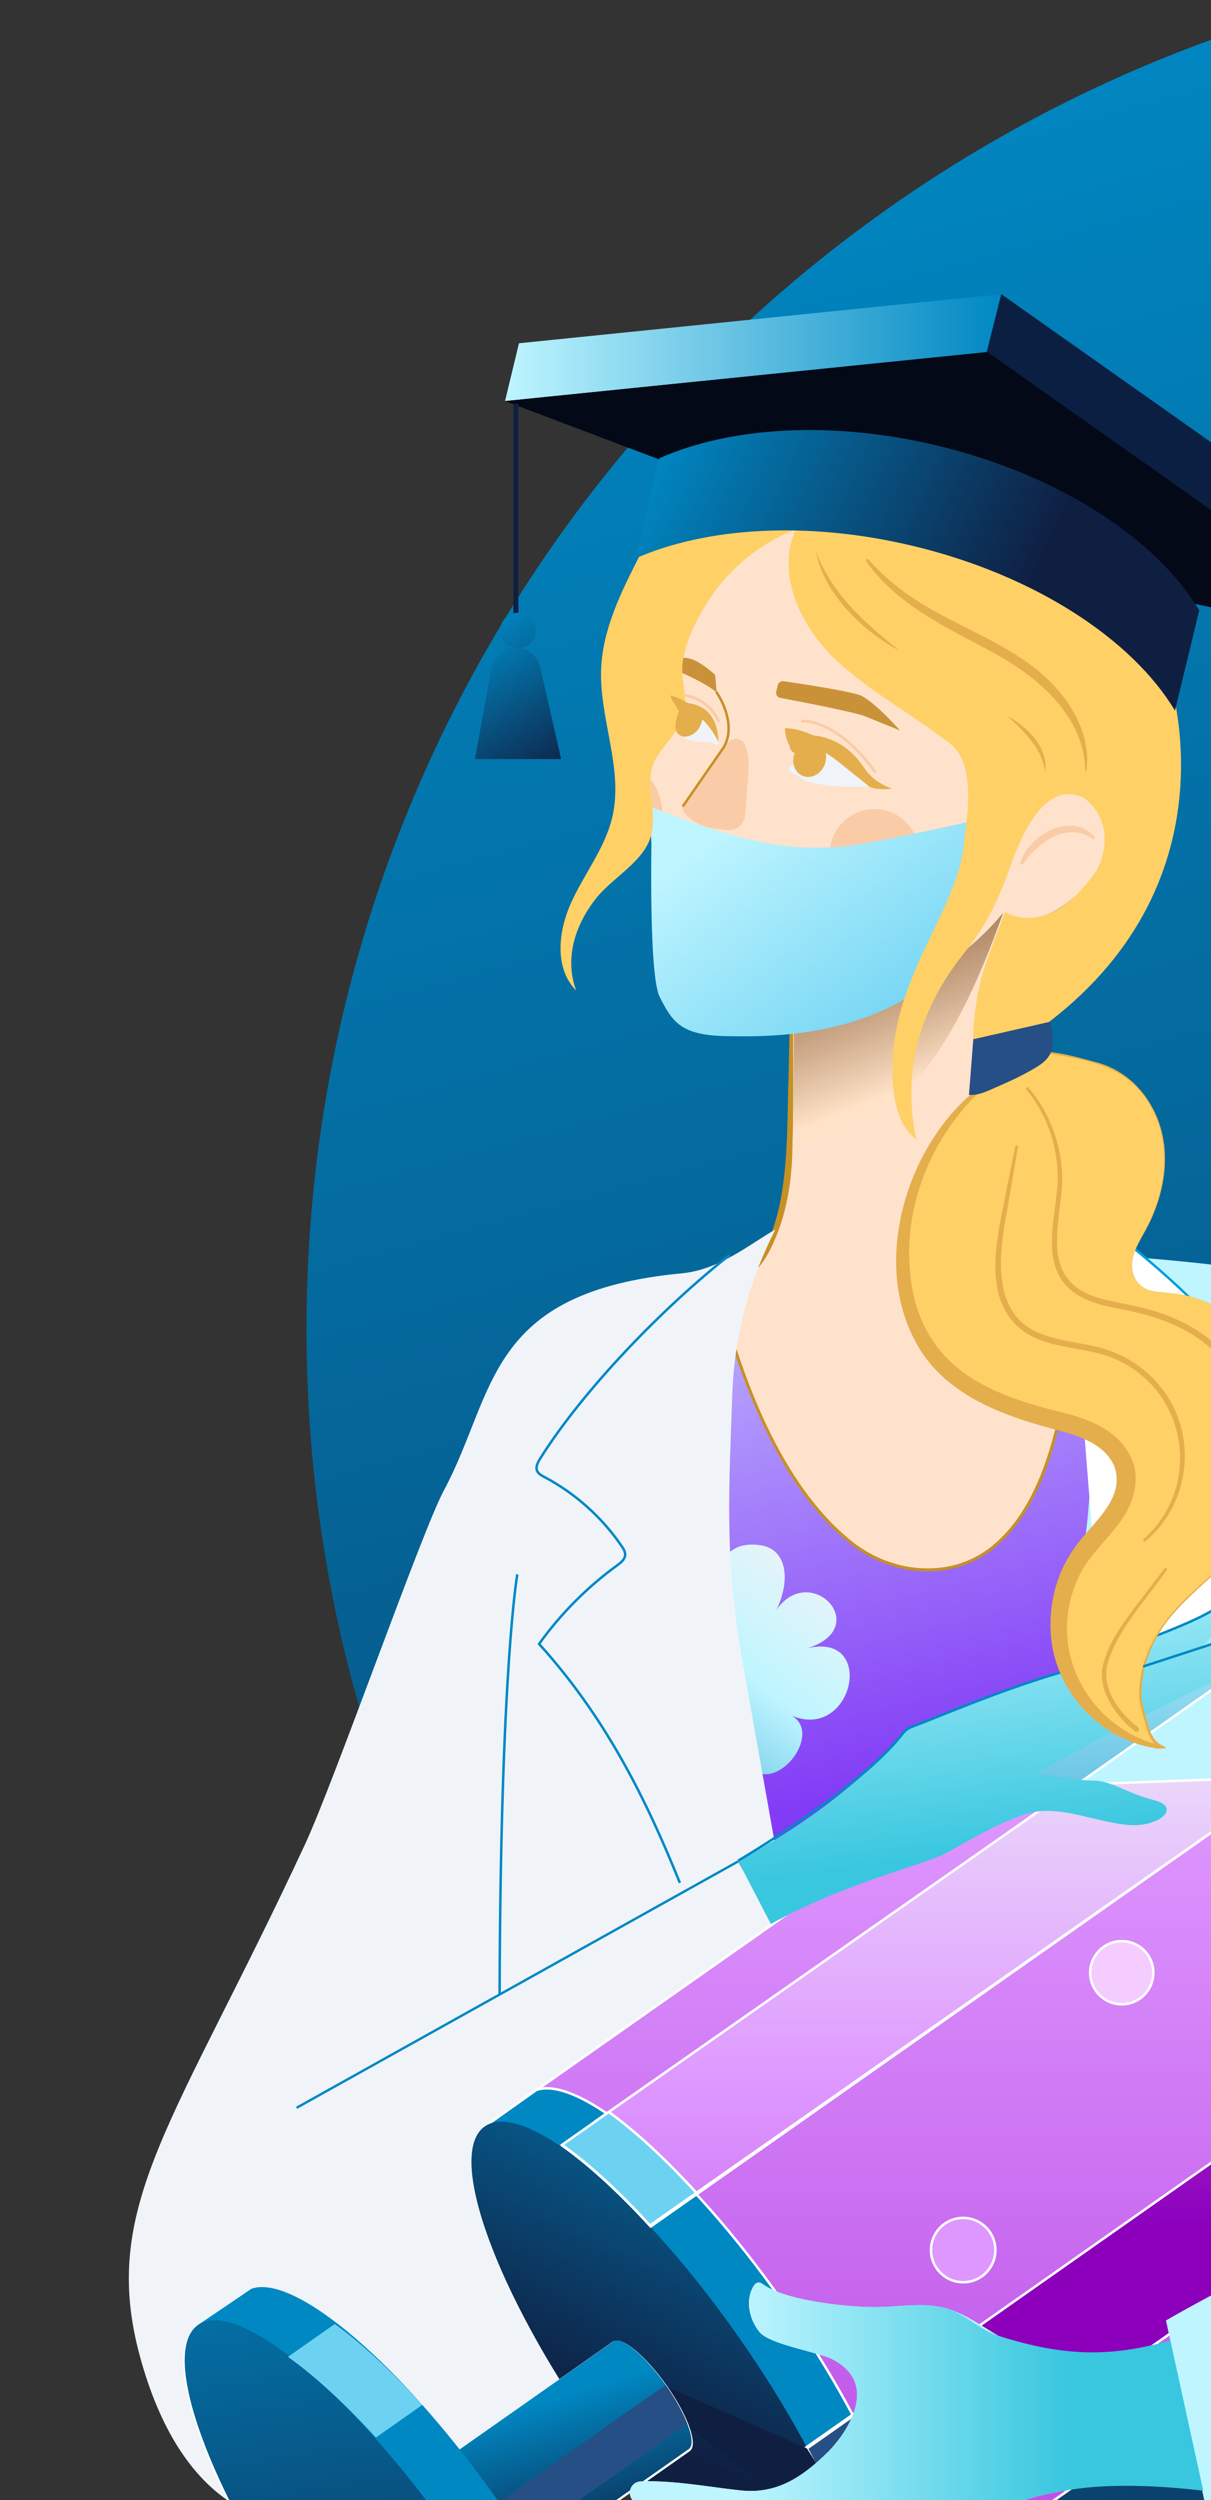 <svg width="203" height="419" viewBox="0 0 203 419" fill="none" xmlns="http://www.w3.org/2000/svg">
<rect x="0" y="0" width="203" height="419" fill="#333333" stroke="none"/>
<g clip-path="url(#clip0_2035_22148)">
<path d="M281.403 452.57C408.442 452.57 511.428 349.688 511.428 222.777C511.428 95.866 408.442 -7.016 281.403 -7.016C154.363 -7.016 51.378 95.866 51.378 222.777C51.378 349.688 154.363 452.57 281.403 452.57Z" fill="url(#paint0_linear_2035_22148)"/>
<path d="M201.699 225.229H113.963V358.594H201.699V225.229Z" fill="url(#paint1_linear_2035_22148)" stroke="#264F85" stroke-width="0.416" stroke-miterlimit="10"/>
<path d="M135.331 276.25C146.426 272.76 135.92 261.665 130.19 269.758C132.561 264.757 131.922 259.596 127.44 258.968C127.23 258.938 127.031 258.918 126.841 258.898C120.772 258.389 119.624 263.874 120.956 269.219C110.699 254.012 101.69 279.292 116.814 279.486C101.81 283.335 110.545 300.867 121.895 288.99C121.001 292.794 124.011 297.077 127.739 297.307C132.077 298.054 137.283 290.196 132.726 287.544C143.017 291.862 146.97 273.433 135.331 276.25Z" fill="url(#paint2_linear_2035_22148)"/>
<path d="M132.701 167.474C132.745 174.545 132.671 181.62 132.476 188.686C132.311 194.609 132.037 200.642 129.975 206.197C127.914 211.752 125.977 214.33 120.297 216.02C120.297 216.02 131.073 264.451 156.424 263.094C180.611 261.798 179.798 216.753 179.798 216.753C179.798 216.753 164.944 212.111 169.775 136.67C167.464 138.315 165.682 141.586 165.682 141.586L162.129 147.325C154.407 155.558 145.174 162.229 134.927 166.976L132.501 168.098" fill="#FEE2CC"/>
<path d="M132.94 167.474C132.925 175.417 133.08 186.411 132.775 194.234C132.551 198.727 131.787 203.249 130.025 207.413C129.172 209.482 128.109 211.586 126.407 213.182C124.734 214.777 122.538 215.64 120.362 216.243L120.527 215.964C124.23 230.489 130.834 248.828 142.873 258.376C149.8 263.881 159.982 264.719 166.84 258.651C170.624 255.38 173.074 250.847 174.836 246.225C178.285 236.841 179.473 226.704 179.558 216.752L179.723 216.976C179.463 216.886 179.303 216.752 179.099 216.637C178.575 216.278 178.056 215.77 177.636 215.286C175.924 213.321 174.851 210.858 173.883 208.465C172.151 203.608 171.043 198.473 170.344 193.372C169.361 186.77 168.942 179.455 168.697 172.779C168.502 165.2 168.632 157.122 168.872 149.543C168.977 147.519 169.421 138.778 169.531 136.654L169.905 136.863C169.042 137.492 168.293 138.285 167.619 139.132C166.346 140.748 163.501 145.624 162.328 147.449C154.018 156.379 143.766 163.43 132.601 168.316L132.401 167.887C143.462 163.086 153.823 155.891 161.924 147.205L165.393 141.605C166.511 139.691 167.824 137.826 169.635 136.485L170.035 136.195L170.01 136.694C169.895 138.813 169.446 147.723 169.351 149.573C169.007 160.618 168.857 172.051 169.715 183.07C170.234 189.822 171.068 196.867 172.81 203.404C173.653 206.705 174.801 209.971 176.518 212.927C177.052 213.83 177.691 214.698 178.42 215.45C178.869 215.914 179.428 216.393 180.032 216.597C179.962 226.689 178.774 236.896 175.281 246.415C173.489 251.107 171.003 255.704 167.15 259.035C160.107 265.242 149.706 264.425 142.583 258.775C130.429 249.142 123.796 230.733 120.058 216.089L120.008 215.879L120.222 215.804C122.319 215.121 124.35 214.174 125.867 212.643C132.571 204.9 131.817 190.634 132.176 180.846L132.461 167.489H132.935L132.94 167.474Z" fill="#C69024"/>
<path d="M193.334 387.422C195.87 402.894 203.467 416.346 204.62 431.958C304.893 423.337 328.996 399.014 290.189 330.619C285.412 322.202 272.894 297.93 268.253 287.519C228.557 213.833 250.419 214.925 169.776 209.166C169.776 209.166 188.183 220.415 181.261 262.363C174.338 304.312 164.71 401.657 164.71 401.657L193.339 387.417L193.334 387.422Z" fill="url(#paint3_linear_2035_22148)"/>
<path d="M129.841 308.701L123.716 311.977L134.053 330.395L123.716 360.133C81.785 428.977 36.58 442.923 23.488 395.036C16.545 369.647 29.382 355.875 51.144 309.075C56.011 298.614 70.69 256.71 74.388 249.829C83.178 233.489 81.241 216.521 114.373 213.395C120.657 212.802 125.957 208.314 129.975 206.07C125.538 214.716 123.073 224.115 122.753 233.679C122.254 248.662 121.366 260.993 124.375 277.916L129.841 308.696V308.701Z" fill="url(#paint4_linear_2035_22148)"/>
<path d="M122.289 210.354C111.403 218.915 97.892 232.746 90.534 244.474C90.145 245.097 89.746 245.86 90.045 246.533C90.26 247.007 90.759 247.276 91.218 247.52C96.414 250.268 100.921 254.297 104.225 259.153C104.525 259.592 104.824 260.076 104.794 260.604C104.749 261.362 104.071 261.901 103.452 262.349C98.426 266.004 93.988 270.472 90.365 275.518C101.246 287.549 108.014 300.813 113.963 315.552" stroke="#0088C7" stroke-width="0.416" stroke-miterlimit="10"/>
<path d="M86.717 263.857C86.717 263.857 83.912 279.434 83.747 334.277" stroke="#0088C7" stroke-width="0.416" stroke-miterlimit="10"/>
<path d="M49.721 353.257L123.716 311.977" stroke="#0088C3" stroke-width="0.403" stroke-miterlimit="10"/>
<path d="M178.68 200.83C195.116 211.755 209.331 225.995 220.227 242.44C220.971 243.562 221.729 244.828 221.53 246.159C221.375 247.206 220.646 248.069 219.952 248.872C216.159 253.23 212.366 257.588 208.567 261.946C212.311 264.823 215.71 268.153 218.665 271.833C219.244 272.556 219.828 273.334 219.962 274.251C220.132 275.413 219.543 276.54 218.974 277.572C207.973 297.372 195.006 316.574 189.491 338.538" fill="white"/>
<path d="M178.68 200.83C195.116 211.755 209.331 225.995 220.227 242.44C220.971 243.562 221.729 244.828 221.53 246.159C221.375 247.206 220.646 248.069 219.952 248.872C216.159 253.23 212.366 257.588 208.567 261.946C212.311 264.823 215.71 268.153 218.665 271.833C219.244 272.556 219.828 273.334 219.962 274.251C220.132 275.413 219.543 276.54 218.974 277.572C207.973 297.372 195.006 316.574 189.491 338.538" stroke="#009EDE" stroke-width="0.403" stroke-miterlimit="10"/>
<path d="M81.246 356.406L142.329 443.175L260.501 360.156L260.466 360.106C260.666 360.011 260.86 359.901 261.045 359.777C267.588 355.179 291.881 312.308 272.085 284.186C250.908 254.1 206.511 268.41 199.967 273.007C199.788 273.137 199.618 273.282 199.458 273.436L199.423 273.386L81.251 356.406H81.246Z" fill="url(#paint5_linear_2035_22148)" stroke="white" stroke-width="0.416" stroke-miterlimit="10"/>
<path d="M81.246 356.406L142.329 443.175L260.501 360.155L260.466 360.106C260.666 360.011 260.86 359.901 261.045 359.776C266.685 355.812 284.843 322.61 277.531 296.123L162.423 299.379L81.246 356.406Z" fill="url(#paint6_linear_2035_22148)" stroke="white" stroke-width="0.416" stroke-miterlimit="10"/>
<path d="M141.999 443.129L150.879 436.891L150.774 436.747C155.65 430.709 147.305 408.65 131.248 385.843C115.191 363.036 97.233 347.729 89.896 350.272L81.046 356.554L141.994 443.129H141.999Z" fill="#0088C3" stroke="white" stroke-width="0.416" stroke-miterlimit="10"/>
<path d="M142.342 443.141C148.885 438.544 140.515 415.394 123.647 391.435C106.778 367.475 87.799 351.779 81.256 356.377C74.713 360.974 83.083 384.124 99.951 408.083C116.82 432.043 135.799 447.739 142.342 443.141Z" fill="url(#paint7_linear_2035_22148)"/>
<path d="M268.087 340.421C268.602 334.034 267.998 326.569 265.028 318.936L135.141 410.182C138.77 417.048 141.41 423.361 142.888 428.616L268.087 340.421Z" fill="url(#paint8_linear_2035_22148)" stroke="white" stroke-width="0.416" stroke-miterlimit="10"/>
<path d="M150.839 423.281C149.331 418.02 146.671 411.723 143.043 404.887L135.261 410.352C138.89 417.217 141.53 423.53 143.008 428.785L150.844 423.281H150.839Z" fill="#264F85" stroke="white" stroke-width="0.416" stroke-miterlimit="10"/>
<path d="M218.999 272.061C225.188 273.736 232.141 276.842 238.964 281.908L109.077 373.155C103.836 367.421 98.78 362.804 94.333 359.643L218.999 272.061Z" fill="#BEF5FF" stroke="white" stroke-width="0.416" stroke-miterlimit="10"/>
<path d="M111.099 371.458L216.389 297.768L180.472 299.084L99.859 355.487L111.099 371.458Z" fill="url(#paint9_linear_2035_22148)" stroke="white" stroke-width="0.416" stroke-miterlimit="10"/>
<path d="M102.05 353.967C106.492 357.163 111.528 361.79 116.739 367.519L108.958 372.984C103.717 367.25 98.661 362.633 94.214 359.472L102.05 353.967Z" fill="#6DD2F2" stroke="white" stroke-width="0.416" stroke-miterlimit="10"/>
<path d="M115.221 406.471L143.002 428.779C143.002 428.779 141.76 420.242 135.256 410.345L111.583 399.924L113.03 401.978C113.994 403.349 114.732 404.865 115.221 406.471Z" fill="url(#paint10_linear_2035_22148)"/>
<path d="M188.039 335.911C190.964 335.911 193.335 333.542 193.335 330.62C193.335 327.699 190.964 325.33 188.039 325.33C185.114 325.33 182.743 327.699 182.743 330.62C182.743 333.542 185.114 335.911 188.039 335.911Z" fill="#F5CCFF" stroke="white" stroke-width="0.416" stroke-miterlimit="10"/>
<path d="M161.46 382.497C164.44 382.497 166.855 380.084 166.855 377.107C166.855 374.13 164.44 371.717 161.46 371.717C158.48 371.717 156.064 374.13 156.064 377.107C156.064 380.084 158.48 382.497 161.46 382.497Z" fill="#DE97FF" stroke="white" stroke-width="0.416" stroke-miterlimit="10"/>
<path d="M260.361 360C260.561 359.906 260.755 359.796 260.94 359.671C267.484 355.074 291.776 312.203 271.981 284.081C250.803 253.994 206.406 268.305 199.863 272.902C199.683 273.031 199.513 273.176 199.354 273.331L199.319 273.281L197.961 274.233C214.152 265.742 238.889 276.178 254.851 298.855C271.716 322.813 272.4 351.369 256.373 362.628" fill="#8FEAFF"/>
<path d="M260.361 360C260.561 359.906 260.755 359.796 260.94 359.671C267.484 355.074 291.776 312.203 271.981 284.081C250.803 253.994 206.406 268.305 199.863 272.902C199.683 273.031 199.513 273.176 199.354 273.331L199.319 273.281L197.961 274.233C214.152 265.742 238.889 276.178 254.851 298.855C271.716 322.813 272.4 351.369 256.373 362.628" stroke="white" stroke-width="0.416" stroke-miterlimit="10"/>
<path d="M82.035 434.155L115.471 410.665C116.829 409.712 115.092 404.901 111.588 399.93C108.084 394.953 104.146 391.697 102.788 392.65L69.352 416.14L82.035 434.155Z" fill="#6DD2F2" stroke="white" stroke-width="0.416" stroke-miterlimit="10"/>
<path d="M79.978 431.232L115.221 406.471C114.493 404.586 113.24 402.277 111.588 399.924L75.691 425.139L79.978 431.227V431.232Z" fill="#009CD8" stroke="white" stroke-width="0.416" stroke-miterlimit="10"/>
<path d="M94.254 476.667L103.028 470.28C107.905 464.242 99.559 442.183 83.503 419.376C67.446 396.569 49.487 381.262 42.151 383.805L33.166 389.898L94.249 476.667H94.254Z" fill="#0088C3" stroke="white" stroke-width="0.416" stroke-miterlimit="10"/>
<path d="M94.276 476.641C100.819 472.044 92.449 448.894 75.58 424.935C58.712 400.975 39.733 385.279 33.189 389.877C26.646 394.474 35.016 417.624 51.885 441.583C68.753 465.543 87.732 481.239 94.276 476.641Z" fill="#00A8E1" stroke="white" stroke-width="0.416" stroke-miterlimit="10"/>
<path d="M56.106 389.725C60.548 392.921 65.584 397.548 70.795 403.277L63.014 408.742C57.773 403.008 52.717 398.391 48.27 395.229L56.106 389.725Z" fill="#6DD2F2" stroke="white" stroke-width="0.416" stroke-miterlimit="10"/>
<path d="M132.871 168.096L133.07 168.001C133.07 167.827 133.07 167.647 133.07 167.473L132.871 168.096Z" fill="#F9CCA7"/>
<path d="M170.14 136.668C167.829 138.313 166.047 141.584 166.047 141.584L162.493 147.323C154.772 155.556 145.538 162.227 135.291 166.974L133.07 168.006C133.105 173.855 133.005 186.879 132.871 192.727C134.558 192.458 148.992 187.866 156.21 177.764C163.716 167.258 167.719 153.686 169.476 149.552C169.631 144.706 169.781 142.267 170.14 136.668Z" fill="url(#paint11_linear_2035_22148)"/>
<path d="M151.103 431.011C158.85 427.75 170 414.671 167.669 414.132C159.548 412.258 130.255 424.548 121.905 423.781C120.312 423.636 118.67 423.496 117.143 423.92C115.616 424.344 114.463 425.979 114.363 427.381C115.85 429.495 122.658 433.339 123.726 433.534" fill="url(#paint12_linear_2035_22148)"/>
<path d="M197.138 395.256C187.245 398.033 176.254 396.637 167.37 391.481C164.425 389.771 161.635 387.637 158.331 386.794C154.782 385.892 151.054 386.58 147.395 386.655C142.554 386.749 132.022 385.692 128.044 382.935C127.735 382.721 127.385 382.486 127.016 382.561C126.682 382.626 126.452 382.925 126.282 383.214C124.91 385.558 125.599 388.679 127.281 390.808C128.963 392.937 137.058 394.164 139.479 395.386C148.024 399.704 141.246 408.519 138.885 410.853L138.87 410.868C134.348 415.335 130.081 418.038 124.096 417.385C116.879 416.597 110.535 415.146 103.163 416.243C105.853 415.844 105.479 420.252 109.896 420.541C109.896 421.977 109.846 422.096 110.465 423.647C110.69 424.211 111.354 424.998 112.936 426.13C114.932 427.556 117.173 428.613 119.529 429.306C126.647 431.401 127.555 432.802 131.648 432.847C138.047 432.916 144.48 431.236 150.565 429.626C151.887 429.277 153.22 428.918 154.423 428.264C155.441 427.711 156.335 426.963 157.258 426.26C163.312 421.628 170.629 418.801 178.136 417.464C185.643 416.128 193.354 416.253 200.926 417.12L197.143 395.251L197.138 395.256Z" fill="#BEF5FF"/>
<path d="M82.035 433.934L115.471 410.444C116.829 409.492 115.092 404.68 111.588 399.709C108.084 394.733 104.146 391.477 102.788 392.429L69.352 415.919L82.035 433.934Z" fill="url(#paint13_linear_2035_22148)"/>
<path d="M79.978 431.013L115.221 406.252C114.493 404.367 113.24 402.059 111.588 399.705L75.691 424.92L79.978 431.008V431.013Z" fill="#264F85"/>
<path d="M94.254 476.445L103.028 470.057C107.905 464.019 99.559 441.96 83.503 419.154C67.446 396.347 49.487 381.039 42.151 383.582L33.166 389.675L94.249 476.445H94.254Z" fill="#0088C3"/>
<path d="M94.274 476.419C100.817 471.821 92.447 448.671 75.578 424.712C58.71 400.753 39.731 385.057 33.188 389.654C26.644 394.252 35.015 417.401 51.883 441.361C68.752 465.32 87.731 481.016 94.274 476.419Z" fill="url(#paint14_linear_2035_22148)"/>
<path d="M56.106 389.502C60.548 392.698 65.584 397.325 70.795 403.054L63.014 408.519C57.773 402.785 52.717 398.168 48.27 395.007L56.106 389.502Z" fill="#6DD2F2"/>
<path d="M123.716 311.857C123.716 311.857 141.58 302.941 151.882 289.773C151.882 289.773 156.209 287.509 174.337 281.541C192.465 275.572 197.701 272.72 203.361 269.818C203.361 269.818 206.061 272.072 201.325 275.981C201.325 275.981 207.743 274.66 209.361 273.513C209.361 273.513 212.45 278.245 200.501 283.186C200.501 283.186 180.107 293.268 173.928 297.182C173.928 297.182 180.107 298.419 183.197 298.419C186.286 298.419 188.757 300.478 193.498 301.71C198.24 302.941 194.117 306.442 188.762 305.823C183.406 305.205 179.079 303.146 174.342 303.56C169.606 303.974 161.799 308.91 158.181 310.765C154.562 312.615 141.33 315.716 129.217 322.462L123.721 311.857H123.716Z" fill="url(#paint15_linear_2035_22148)"/>
<path d="M123.716 311.858C123.716 311.858 144.2 299.801 151.333 290.522C151.712 290.033 152.211 289.654 152.79 289.44C156.149 288.198 167.399 283.362 177.117 280.485C178.21 280.161 179.284 279.787 180.342 279.368C190.419 275.354 199.258 272.352 203.356 269.824" stroke="#0088C7" stroke-width="0.416" stroke-miterlimit="10"/>
<path d="M204.614 431.959L195.456 388.899C195.456 388.899 235.39 365.588 268.247 358.598" fill="url(#paint16_linear_2035_22148)"/>
<path d="M196.184 392.258C186.292 395.036 178.55 395.036 167.365 391.476C164.116 390.443 161.63 387.631 158.326 386.788C154.777 385.886 151.049 386.574 147.39 386.649C142.549 386.744 132.017 385.687 128.039 382.929C127.73 382.715 127.38 382.48 127.011 382.555C126.677 382.62 126.447 382.919 126.277 383.208C124.905 385.552 125.594 388.673 127.276 390.802C128.958 392.931 137.053 394.158 139.474 395.38C148.019 399.698 141.241 408.513 138.88 410.847L138.865 410.862C134.343 415.329 130.076 418.032 124.091 417.379C118.296 416.745 113.061 415.688 107.411 415.863C105.654 415.918 104.905 418.132 106.263 419.243C107.066 419.902 108.149 420.42 109.891 420.535C109.891 421.971 109.841 422.091 110.46 423.641C110.7 424.245 111.448 425.112 113.295 426.379C115.207 427.69 117.328 428.652 119.549 429.306C126.647 431.4 127.56 432.791 131.643 432.841C138.042 432.911 144.475 431.23 150.56 429.62C151.882 429.271 153.215 428.912 154.418 428.258C155.436 427.705 156.33 426.957 157.253 426.254C163.307 421.622 170.624 418.795 178.131 417.458C185.638 416.122 194.123 416.561 201.7 417.429L196.189 392.248L196.184 392.258Z" fill="url(#paint17_linear_2035_22148)"/>
<path d="M195.246 292.95C188.228 291.968 181.879 287.116 179.094 280.604C176.309 274.092 177.187 266.154 181.325 260.41C182.897 258.226 184.884 256.366 186.451 254.177C188.013 251.988 189.161 249.301 188.702 246.648C188.233 243.956 186.162 241.767 183.771 240.435C181.385 239.099 178.675 238.476 176.029 237.783C168.428 235.788 160.552 232.757 155.92 226.414C152.98 222.391 151.642 217.369 151.383 212.393C150.764 200.516 156.354 188.485 165.832 181.294C166.296 178.447 168.797 177.171 171.627 176.598C174.457 176.024 177.382 176.627 180.207 177.251C182.298 177.714 184.405 178.198 186.341 179.116C187.679 179.749 188.922 180.591 190.01 181.594C193.264 184.6 195.021 189.023 195.211 193.446C195.4 197.869 194.118 202.271 192.016 206.17C191.253 207.587 190.374 208.968 189.96 210.528C189.546 212.089 189.69 213.899 190.783 215.081C192.191 216.602 194.547 216.562 196.613 216.756C205.967 217.644 213.608 226.015 215.111 235.28C216.613 244.544 212.705 254.147 206.266 260.978C202.323 265.157 197.427 268.518 194.352 273.369C192.87 275.708 191.857 278.335 191.392 281.063C191.068 282.957 191.013 284.937 191.592 286.772C192.426 289.415 192.585 292.157 195.241 292.95H195.246Z" fill="#FFD066"/>
<path d="M195.475 292.999C194.856 293.064 194.057 293.134 193.448 292.959C192.47 292.79 191.492 292.571 190.558 292.241C182.762 289.738 176.813 282.389 176.174 274.172C175.754 269.23 176.947 264.07 179.762 259.941C182.582 255.508 189.091 251.26 186.66 245.436C184.694 241.542 180.027 240.41 176.044 239.358C168.407 237.294 160.277 234.292 155.29 227.745C144.619 213.206 152.096 190.16 165.597 181.249C166.002 178.447 168.792 176.921 171.342 176.463C175.62 175.625 179.977 177.041 184.09 178.118C190.993 180.073 195.25 186.924 195.285 193.894C195.35 197.345 194.526 200.77 193.154 203.921C192.196 206.305 190.474 208.374 189.9 210.902C189.276 213.764 190.783 216.078 193.718 216.447C195.415 216.721 197.157 216.696 198.829 217.115C205.612 218.631 211.082 223.986 213.728 230.283C217.766 240.016 214.431 251.375 207.913 259.228C204.654 263.257 200.391 266.278 196.967 270.138C193.553 273.917 191.282 278.908 191.352 284.044C191.367 285.764 192.036 287.375 192.45 289.015C192.685 289.833 192.954 290.641 193.413 291.319C193.688 291.753 194.067 292.087 194.487 292.361L194.756 292.496C194.871 292.556 195.006 292.605 195.13 292.68C195.29 292.78 195.4 292.915 195.485 292.994L195.475 292.999ZM195.011 292.9C194.896 292.91 194.806 292.969 194.761 292.994C194.686 293.029 194.621 292.954 194.541 292.925C193.932 292.62 193.388 292.147 193.029 291.573C192.53 290.815 192.265 289.963 192.036 289.135C191.627 287.455 190.968 285.809 190.973 284.059C190.918 276.839 195.23 270.906 200.446 266.343C202.967 264.01 205.607 261.786 207.768 259.118C214.282 251.32 217.641 240.021 213.648 230.318C211.027 224.021 205.587 218.666 198.819 217.13C196.363 216.427 193.523 217.04 191.312 215.564C188.188 213.126 190.339 208.908 191.951 206.21C195.644 199.544 196.643 190.763 192.151 184.236C189.051 179.569 184.27 178.093 179.019 177.131C176.518 176.622 173.928 176.248 171.417 176.832C169.026 177.31 166.406 178.691 166.062 181.329C156.553 189.257 151.193 201.837 152.63 213.909C153.718 223.771 159.054 229.984 168.138 233.644C170.923 234.786 173.833 235.658 176.813 236.401C181.604 237.528 187.09 239.219 189.49 244.06C191.232 247.396 190.174 251.514 188.213 254.421C185.592 258.291 181.904 261.058 180.311 265.481C175.894 276.395 181.929 288.452 193.064 292.107L194.122 292.436C194.432 292.536 194.661 292.8 195.016 292.9H195.011Z" fill="#E5AE4C"/>
<path d="M162.648 183.304C163.876 183.344 165.044 182.846 166.167 182.352C168.642 181.27 171.123 180.188 173.434 178.797C174.278 178.288 175.121 177.715 175.655 176.887C176.693 175.272 176.284 173.163 175.84 171.293L174.881 167.254C170.993 168.201 166.985 169.902 163.606 172.046C163.491 172.12 163.382 172.315 163.511 172.36C163.182 176.109 162.972 179.555 162.648 183.299V183.304Z" fill="#264F85" stroke="#264F85" stroke-width="0.416" stroke-miterlimit="10"/>
<path d="M170.669 192.06L168.867 202.626C167.5 209.746 165.982 220.068 174.218 223.423C176.669 224.446 179.284 224.8 181.909 225.313C185.478 225.917 189.052 227.283 191.827 229.681C200.906 237.12 200.816 250.932 191.892 258.436L191.587 258.072C201.67 249.187 199.119 232.972 186.781 227.702C181.844 225.587 175.91 226.266 171.388 222.985C165.094 218.168 166.766 209.193 168.104 202.482L170.205 191.971L170.674 192.055L170.669 192.06Z" fill="#E5AE4C"/>
<path d="M114.178 113.703C114.967 116.496 114.573 119.787 112.891 122.15C112.197 123.127 111.209 123.86 110.47 124.808C108.503 127.316 108.598 130.811 108.783 133.987C109.322 143.162 109.856 152.336 110.395 161.506C110.585 164.782 112.776 167.619 115.915 168.581C120.382 169.952 125.029 170.98 129.581 171.079C132.172 171.134 134.767 171.014 137.338 170.695C148.039 169.354 161.275 161.466 168.059 153.089C170.02 154.156 174.892 155.727 181.64 148.881C184.465 146.014 186.087 141.83 185.074 137.677C184.54 135.488 183.012 133.618 180.851 132.965C177.517 131.958 174.667 134.296 172.331 136.52C174.747 133.808 176.778 130.312 178.256 126.997C181.879 118.859 180.591 109.046 176.099 101.348C171.612 93.649 164.245 87.925 156.184 84.115C151.158 81.737 140.707 78.556 135.196 79.289C128.703 80.151 110.909 102.106 114.178 113.708V113.703Z" fill="#FEE2CC"/>
<path d="M114.767 136.27C114.418 135.871 114.373 135.292 114.657 134.844C116.274 132.331 121.485 124.363 122.668 123.969C124.076 123.5 125.942 123.789 125.368 130.83C125.154 133.477 124.999 135.352 124.894 136.659C124.769 138.184 123.402 139.301 121.875 139.117L119.688 138.857C117.782 138.628 116.03 137.706 114.762 136.265L114.767 136.27Z" fill="#F9CCA7"/>
<path d="M108.718 130.307C108.653 131.533 108.713 132.785 108.783 133.991C108.957 136.963 109.132 139.94 109.307 142.912C110.095 141.904 110.694 140.439 110.944 138.673C111.423 135.273 110.455 131.857 108.718 130.307Z" fill="#F9CCA7"/>
<path d="M130.121 115.913L130.385 114.816C130.49 114.382 130.905 114.103 131.349 114.168C134.089 114.566 143.203 115.938 144.506 116.661C147.066 118.087 150.869 122.42 150.869 122.42L144.845 119.981C142.599 119.219 133.66 117.503 130.795 116.96C130.311 116.87 130.006 116.391 130.121 115.913Z" fill="#C99239"/>
<path d="M114.179 112.705C114.179 112.705 118.411 114.52 120.138 116.066L119.884 113.114C119.884 113.114 116.565 109.918 114.408 110.267L114.179 112.705Z" fill="#C99239"/>
<path d="M146.582 150.542C150.711 150.542 154.059 147.198 154.059 143.073C154.059 138.948 150.711 135.604 146.582 135.604C142.452 135.604 139.105 138.948 139.105 143.073C139.105 147.198 142.452 150.542 146.582 150.542Z" fill="#F9CCA7"/>
<path d="M171.008 144.731C172.336 139.82 179.773 135.816 183.591 140.378L183.242 140.698C179.124 137.501 173.783 141.211 171.442 144.931L171.008 144.731Z" fill="#F9CCA7"/>
<path d="M109.312 135.313C109.312 135.313 108.508 163.016 110.589 167.095C112.676 171.174 114.043 173.507 121.68 173.652C125.813 173.732 132.82 173.826 140.327 171.962C146.686 170.381 153.409 167.389 159.049 161.785L174.218 135.039C174.218 135.039 147.709 141.277 141.29 141.87C138.65 142.114 135.995 142.104 133.349 141.95C123.906 141.406 109.312 135.313 109.312 135.313Z" fill="url(#paint18_linear_2035_22148)"/>
<path d="M165.503 58.99L84.655 67.222L86.996 57.529L167.844 49.297L165.503 58.99Z" fill="url(#paint19_linear_2035_22148)"/>
<path d="M120.139 116.066C120.139 116.066 123.702 121.137 121.312 125.261L114.533 135.034" fill="#FEE2CC"/>
<path d="M120.139 116.066C120.139 116.066 123.702 121.137 121.312 125.261L114.533 135.034" stroke="#C69024" stroke-width="0.416" stroke-linecap="round" stroke-linejoin="round"/>
<path d="M168.573 147.369C166.672 152.255 164.805 155.75 161.531 159.849C154.198 169.028 151.139 179.524 153.605 191.007C150.395 188.489 149.741 184.146 149.617 180.073C149.112 163.893 160.882 152.385 161.64 140.872C161.775 138.812 163.981 128.396 159.419 124.776C153.1 119.765 145.808 116.001 139.969 110.441C134.129 104.886 130.076 96.121 133.365 88.766C126.971 91.169 121.546 95.906 118.067 101.76C116.415 104.542 114.758 107.993 114.409 111.259C114.069 114.445 115.721 117.806 114.259 120.882C113.206 123.091 111.309 124.871 110.041 126.965C107.625 130.954 110.401 135.756 109.078 140.228C107.805 144.531 102.589 147.129 99.834 150.669C96.345 155.152 94.618 160.687 96.585 166.017C92.866 162.257 93.585 155.95 95.801 151.148C98.017 146.346 101.461 142.043 102.654 136.893C104.531 128.77 100.438 120.433 100.768 112.106C101.037 105.365 104.172 99.112 107.241 93.099C110.201 87.305 113.605 81.077 119.594 78.519C128.094 74.89 136.709 74.456 145.933 75.034C157.667 75.772 168.119 85.371 178.091 91.593C188.064 97.811 197.143 101.496 195.84 113.168C195.84 113.168 207.624 146.895 175.84 171.287L163.148 174.174L163.168 173.391C163.283 168.784 164.176 164.232 165.803 159.924L168.493 152.808C168.493 152.808 175.691 157.859 183.991 145.638C183.991 145.638 187.655 138.802 182.049 133.986C181.69 133.676 181.156 133.462 180.592 133.303C173.48 131.273 169.646 144.591 168.568 147.364L168.573 147.369Z" fill="#FFD066"/>
<path d="M236.183 108.887L165.348 59.189L167.844 49.297L238.524 99.194L236.183 108.887Z" fill="#0B1F43"/>
<path d="M236.184 108.887L140.777 88.454L84.655 67.222L165.503 58.99L236.184 108.887Z" fill="#030917"/>
<path d="M157.278 74.718C139.434 70.415 122.389 71.546 110.535 76.797L106.472 93.615C118.326 88.365 135.371 87.233 153.215 91.536C173.624 96.457 189.86 107.227 196.963 119.104L201.026 102.286C193.918 90.409 177.687 79.639 157.278 74.718Z" fill="url(#paint20_linear_2035_22148)"/>
<path d="M168.867 120.004C172.221 121.824 175.845 125.284 175.161 129.443C174.752 125.414 171.697 122.622 168.867 120.004Z" fill="#E5AE4C"/>
<path d="M136.764 92.372C139.255 99.233 144.765 104.264 150.35 108.692C150.41 108.737 150.345 108.841 150.28 108.797C144.231 105.416 137.982 99.213 136.769 92.367L136.764 92.372Z" fill="#E5AE4C"/>
<path d="M145.573 93.754C148.493 97.059 151.977 99.772 155.805 101.946C163.427 106.364 172.501 109.33 178.121 116.605C180.921 120.126 182.803 124.743 182.089 129.265C182.079 129.36 181.919 129.35 181.924 129.25C181.805 120.16 174.193 113.609 166.791 109.54C159.055 105.322 150.435 101.567 145.199 94.048C145.124 93.943 145.144 93.793 145.254 93.714C145.354 93.644 145.488 93.659 145.568 93.749L145.573 93.754Z" fill="#E5AE4C"/>
<path d="M172.291 182.146C176.419 186.903 178.52 193.375 177.956 199.678C177.062 208.055 175.066 215.524 185.548 217.897C187.04 218.261 188.567 218.521 190.105 218.85C194.716 219.832 199.313 221.592 202.982 224.644C206.481 227.65 209.7 232.272 209.201 237.084L208.727 237.099C207.649 230.692 204.295 225.96 198.535 222.898C195.844 221.452 192.9 220.48 189.895 219.827C186.835 219.154 183.616 218.77 180.831 217.144C174.402 213.4 176.563 205.611 177.177 199.613C177.816 193.515 175.89 187.183 171.927 182.456L172.286 182.146H172.291Z" fill="#E5AE4C"/>
<path d="M195.579 263.162C192.285 267.894 187.169 273.304 185.647 278.918C184.604 283.037 187.668 287.125 190.793 289.514C190.982 289.648 191.022 289.918 190.883 290.102C190.743 290.287 190.478 290.326 190.294 290.187C189.196 289.369 188.232 288.402 187.394 287.335C185.742 285.196 184.429 282.543 184.753 279.751C185.492 275.757 188.013 272.346 190.383 269.19L195.2 262.873C195.38 262.643 195.769 262.898 195.579 263.157V263.162Z" fill="#E5AE4C"/>
<path d="M86.477 67.693V103.165" stroke="#0F1F42" stroke-width="0.836" stroke-miterlimit="10"/>
<path d="M86.836 108.635C88.478 108.635 89.81 107.304 89.81 105.663C89.81 104.022 88.478 102.691 86.836 102.691C85.193 102.691 83.861 104.022 83.861 105.663C83.861 107.304 85.193 108.635 86.836 108.635Z" fill="url(#paint21_linear_2035_22148)"/>
<path d="M94.063 127.218H79.609L82.389 111.951C82.748 109.971 84.475 108.535 86.487 108.535C88.433 108.535 90.115 109.881 90.549 111.776L94.063 127.223V127.218Z" fill="url(#paint22_linear_2035_22148)"/>
<path d="M209.356 273.52L191.792 279.244" stroke="#0088C7" stroke-width="0.416" stroke-miterlimit="10" stroke-linecap="round"/>
<path d="M115.656 118.953C115.077 118.744 113.829 118.28 114.538 119.367C114.538 119.367 113.22 122.09 114.178 123.326C115.137 124.563 119.469 124.413 119.469 124.413L119.963 124.812C120.243 124.922 120.522 124.657 120.427 124.373L119.978 123.226C119.025 121.247 117.727 119.716 115.661 118.958L115.656 118.953Z" fill="#F0F4F8"/>
<path d="M133.819 125.239C133.819 125.239 134.957 122.412 145.633 131.761C145.633 131.761 139.813 132.35 135.102 130.894C134.373 130.669 133.854 129.877 132.596 129.513C132.446 129.468 132.057 129.079 132.386 128.59C132.566 128.326 133.145 128.525 133.055 127.678C132.87 125.878 133.819 125.239 133.819 125.239Z" fill="#F0F4F8"/>
<path d="M138.234 128.161C138.864 126.568 138.252 124.833 136.868 124.287C135.484 123.741 133.851 124.589 133.22 126.182C132.59 127.775 133.202 129.509 134.586 130.056C135.971 130.602 137.604 129.754 138.234 128.161Z" fill="#E5AE4C"/>
<path d="M149.471 132.136C149.83 132.181 146.591 132.505 145.628 131.758L141.021 128.053C134.492 122.683 133.23 126.188 133.23 126.188C133.23 126.188 131.548 124.508 131.592 122.049C131.592 122.049 138.101 121.651 145.403 130.805C145.403 130.805 146.955 131.837 149.476 132.131L149.471 132.136Z" fill="#E5AE4C"/>
<path d="M146.676 129.323C140.122 120.343 134.497 120.857 134.497 120.857" stroke="#F9CCA7" stroke-width="0.438" stroke-linecap="round" stroke-linejoin="round"/>
<path d="M115.062 118.52C114.483 118.31 113.235 117.847 113.943 118.933C113.943 118.933 112.626 121.656 113.584 122.893C113.769 123.127 114.073 123.311 114.448 123.456C115.675 123.596 116.953 122.778 117.492 121.412C117.637 121.043 117.712 120.669 117.732 120.305C117.008 119.532 116.14 118.919 115.057 118.52H115.062Z" fill="#E5AE4C"/>
<path d="M120.422 124.368C120.422 124.368 118.037 118.908 113.939 118.933C113.939 118.933 112.431 117.571 112.431 116.529C112.431 116.529 119.259 118.519 120.422 124.373V124.368Z" fill="#E5AE4C"/>
<path d="M114.797 116.529C114.797 116.529 118.88 117.068 120.422 120.857" stroke="#F9CCA7" stroke-width="0.438" stroke-linecap="round" stroke-linejoin="round"/>
<path d="M149.471 132.137C149.83 132.181 146.591 132.506 145.628 131.758L143.162 129.23C141.789 127.824 140.177 126.652 138.375 125.859C133.988 123.924 133.224 126.193 133.224 126.193C133.224 126.193 132.156 126.058 132.196 123.6C132.196 123.6 139.893 121.027 144.949 128.821C145.967 130.391 147.669 131.483 149.391 132.127C149.416 132.137 149.441 132.132 149.466 132.137H149.471Z" fill="#E5AE4C"/>
<path d="M146.676 129.323C140.122 120.343 134.497 120.857 134.497 120.857" stroke="#F9CCA7" stroke-width="0.438" stroke-linecap="round" stroke-linejoin="round"/>
<path d="M120.422 124.367C120.422 124.367 119.374 119.101 114.173 119.485C114.173 119.485 113.29 118.922 113.29 117.88C113.29 117.88 120.292 116.528 120.422 124.372V124.367Z" fill="#E5AE4C"/>
<path d="M114.797 116.529C114.797 116.529 118.88 117.068 120.422 120.857" stroke="#F9CCA7" stroke-width="0.438" stroke-linecap="round" stroke-linejoin="round"/>
</g>
<defs>
<linearGradient id="paint0_linear_2035_22148" x1="217.56" y1="-11.259" x2="378.747" y2="580.802" gradientUnits="userSpaceOnUse">
<stop stop-color="#0088C3"/>
<stop offset="1" stop-color="#0F1F42"/>
</linearGradient>
<linearGradient id="paint1_linear_2035_22148" x1="134.996" y1="198.772" x2="181.979" y2="390.811" gradientUnits="userSpaceOnUse">
<stop stop-color="#C5C3FF"/>
<stop offset="0.51" stop-color="#833CF6"/>
<stop offset="1" stop-color="#6B00F8"/>
</linearGradient>
<linearGradient id="paint2_linear_2035_22148" x1="155.614" y1="253.594" x2="106.113" y2="320.58" gradientUnits="userSpaceOnUse">
<stop offset="0.18" stop-color="#F0F4F8"/>
<stop offset="0.48" stop-color="#BEF5FF"/>
<stop offset="1" stop-color="#0088C3"/>
</linearGradient>
<linearGradient id="paint3_linear_2035_22148" x1="163.307" y1="270.99" x2="544.345" y2="705.523" gradientUnits="userSpaceOnUse">
<stop offset="0.2" stop-color="#BEF5FF"/>
<stop offset="0.76" stop-color="#39C7DF"/>
</linearGradient>
<linearGradient id="paint4_linear_2035_22148" x1="45.863" y1="269.739" x2="340.936" y2="605.813" gradientUnits="userSpaceOnUse">
<stop offset="0.15" stop-color="#F0F4F8"/>
<stop offset="0.39" stop-color="#F0F4F8"/>
</linearGradient>
<linearGradient id="paint5_linear_2035_22148" x1="174.402" y1="234.549" x2="181.177" y2="343.971" gradientUnits="userSpaceOnUse">
<stop offset="0.3" stop-color="#BEF5FF"/>
<stop offset="0.47" stop-color="#8CD8EF"/>
<stop offset="0.84" stop-color="#289FCF"/>
<stop offset="1" stop-color="#0088C3"/>
</linearGradient>
<linearGradient id="paint6_linear_2035_22148" x1="180.242" y1="237.944" x2="180.242" y2="492.962" gradientUnits="userSpaceOnUse">
<stop offset="0.25" stop-color="#DE97FF"/>
<stop offset="1" stop-color="#A827D8"/>
</linearGradient>
<linearGradient id="paint7_linear_2035_22148" x1="139.892" y1="339.565" x2="107.921" y2="408.155" gradientUnits="userSpaceOnUse">
<stop stop-color="#0088C3"/>
<stop offset="1" stop-color="#0F1F42"/>
</linearGradient>
<linearGradient id="paint8_linear_2035_22148" x1="198.145" y1="268.51" x2="201.712" y2="373.559" gradientUnits="userSpaceOnUse">
<stop offset="0.47" stop-color="#DE97FF"/>
<stop offset="0.53" stop-color="#B940DD"/>
<stop offset="1" stop-color="#8C00BC"/>
</linearGradient>
<linearGradient id="paint9_linear_2035_22148" x1="158.121" y1="237.944" x2="158.121" y2="492.961" gradientUnits="userSpaceOnUse">
<stop offset="0.14" stop-color="#F0F4F8"/>
<stop offset="0.44" stop-color="#DE97FF"/>
<stop offset="0.83" stop-color="#A827D8"/>
</linearGradient>
<linearGradient id="paint10_linear_2035_22148" x1="111.588" y1="414.354" x2="143.007" y2="414.354" gradientUnits="userSpaceOnUse">
<stop stop-color="#0F1F42"/>
<stop offset="1" stop-color="#0F1F42"/>
</linearGradient>
<linearGradient id="paint11_linear_2035_22148" x1="167.07" y1="202.984" x2="149.068" y2="158.609" gradientUnits="userSpaceOnUse">
<stop offset="0.52" stop-color="#FFE2C7"/>
<stop offset="0.74" stop-color="#D3B091"/>
<stop offset="0.91" stop-color="#B68F6D"/>
<stop offset="1" stop-color="#AB8360"/>
</linearGradient>
<linearGradient id="paint12_linear_2035_22148" x1="114.353" y1="423.736" x2="167.978" y2="423.736" gradientUnits="userSpaceOnUse">
<stop offset="0.2" stop-color="#BEF5FF"/>
<stop offset="0.76" stop-color="#39C7DF"/>
</linearGradient>
<linearGradient id="paint13_linear_2035_22148" x1="82.055" y1="375.476" x2="121.068" y2="511.051" gradientUnits="userSpaceOnUse">
<stop offset="0.2" stop-color="#0088C3"/>
<stop offset="0.24" stop-color="#0372A8"/>
<stop offset="0.33" stop-color="#094571"/>
<stop offset="0.4" stop-color="#0D294E"/>
<stop offset="0.44" stop-color="#0F1F42"/>
</linearGradient>
<linearGradient id="paint14_linear_2035_22148" x1="52.782" y1="354.777" x2="70.286" y2="480.478" gradientUnits="userSpaceOnUse">
<stop stop-color="#0088C3"/>
<stop offset="1" stop-color="#0F1F42"/>
</linearGradient>
<linearGradient id="paint15_linear_2035_22148" x1="159.603" y1="239.233" x2="171.782" y2="332.024" gradientUnits="userSpaceOnUse">
<stop offset="0.2" stop-color="#BEF5FF"/>
<stop offset="0.76" stop-color="#39C7DF"/>
</linearGradient>
<linearGradient id="paint16_linear_2035_22148" x1="197.372" y1="359.904" x2="370.718" y2="517.198" gradientUnits="userSpaceOnUse">
<stop offset="0.2" stop-color="#BEF5FF"/>
<stop offset="0.6" stop-color="#39C7DF"/>
</linearGradient>
<linearGradient id="paint17_linear_2035_22148" x1="105.564" y1="407.7" x2="201.695" y2="407.7" gradientUnits="userSpaceOnUse">
<stop offset="0.2" stop-color="#BEF5FF"/>
<stop offset="0.76" stop-color="#39C7DF"/>
</linearGradient>
<linearGradient id="paint18_linear_2035_22148" x1="122.119" y1="124.179" x2="197.922" y2="226.12" gradientUnits="userSpaceOnUse">
<stop offset="0.09" stop-color="#BEF5FF"/>
<stop offset="0.47" stop-color="#6DD2F2"/>
</linearGradient>
<linearGradient id="paint19_linear_2035_22148" x1="84.655" y1="58.257" x2="167.844" y2="58.257" gradientUnits="userSpaceOnUse">
<stop stop-color="#BEF5FF"/>
<stop offset="1" stop-color="#0088C3"/>
</linearGradient>
<linearGradient id="paint20_linear_2035_22148" x1="110.29" y1="73.192" x2="171.266" y2="101.406" gradientUnits="userSpaceOnUse">
<stop stop-color="#0088C3"/>
<stop offset="1" stop-color="#0F1F42"/>
</linearGradient>
<linearGradient id="paint21_linear_2035_22148" x1="78.091" y1="91.802" x2="100.036" y2="126.665" gradientUnits="userSpaceOnUse">
<stop offset="0.28" stop-color="#0088C3"/>
<stop offset="1" stop-color="#0F1F42"/>
</linearGradient>
<linearGradient id="paint22_linear_2035_22148" x1="70.689" y1="96.459" x2="92.634" y2="131.327" gradientUnits="userSpaceOnUse">
<stop offset="0.32" stop-color="#0088C3"/>
<stop offset="1" stop-color="#0F1F42"/>
</linearGradient>
<clipPath id="clip0_2035_22148">
<rect width="440" height="557" fill="white" transform="translate(0 -51.391)"/>
</clipPath>
</defs>
</svg>
